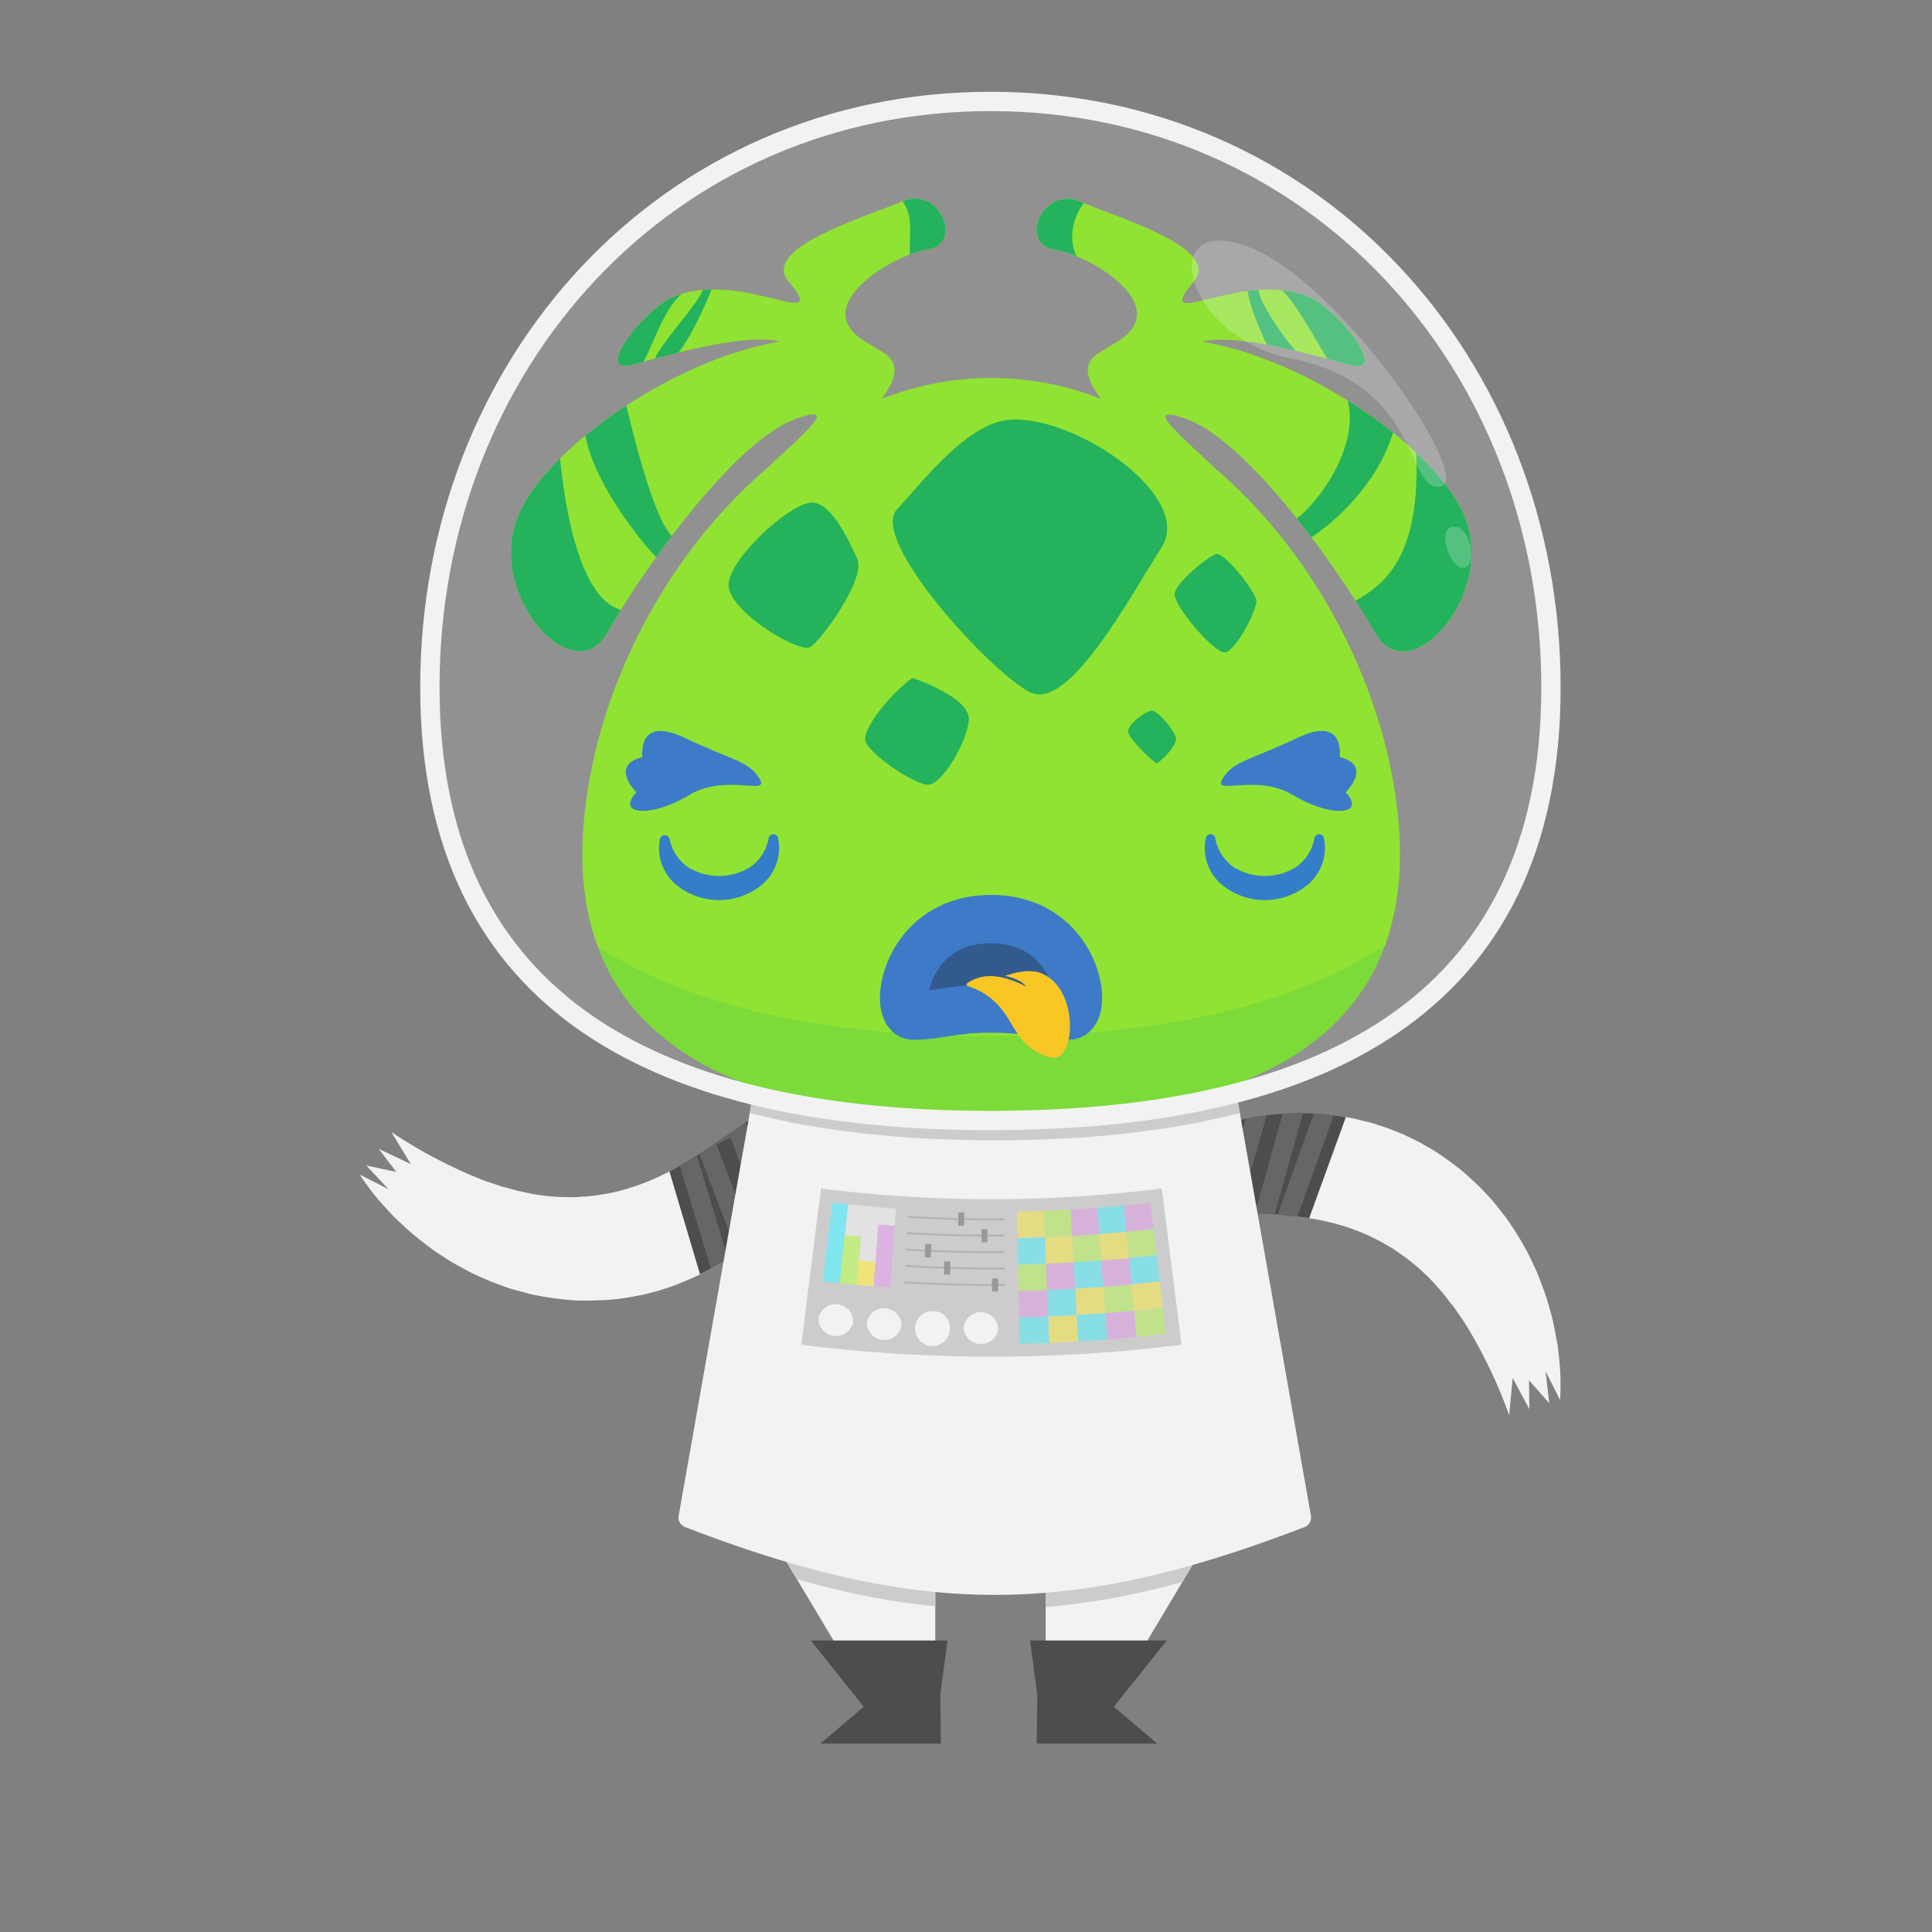 <svg xmlns="http://www.w3.org/2000/svg" xmlns:xlink="http://www.w3.org/1999/xlink" viewBox="0 0 400 400"><rect x="0" y="0" width="400" height="400" fill="#808080" stroke="none"/><defs><style>.cls-1,.cls-30,.cls-33,.cls-7{fill:none;}.cls-2{isolation:isolate;}.cls-3{clip-path:url(#clip-path);}.cls-32,.cls-34,.cls-4{fill:#f2f2f2;}.cls-5{clip-path:url(#clip-path-2);}.cls-6{fill:#4d4d4d;}.cls-7{stroke:#666;}.cls-33,.cls-7{stroke-miterlimit:10;stroke-width:4px;}.cls-8{clip-path:url(#clip-path-3);}.cls-9{clip-path:url(#clip-path-4);}.cls-10{clip-path:url(#clip-path-5);}.cls-11{fill:#ccc;}.cls-12{clip-path:url(#clip-path-6);}.cls-13{opacity:0.27;}.cls-14{opacity:0.4;}.cls-14,.cls-20{mix-blend-mode:multiply;}.cls-15{fill:#fce503;}.cls-16{fill:#a0f51c;}.cls-17{fill:#12ebfc;}.cls-18{fill:#d67ee2;}.cls-19{opacity:0.56;}.cls-20{opacity:0.48;}.cls-21{fill:#b3b3b3;}.cls-22{fill:#999;}.cls-23{fill:#7fe110;}.cls-24{clip-path:url(#clip-path-7);}.cls-25,.cls-28{fill:#00a742;}.cls-26{fill:#1d66c2;}.cls-27{fill:#1269c2;}.cls-28{opacity:0.19;}.cls-29{fill:#12407b;}.cls-30{stroke:#1d66c2;stroke-linecap:round;stroke-linejoin:round;stroke-width:10px;}.cls-31{fill:#f9bf00;}.cls-32{opacity:0.15;}.cls-33{stroke:#f2f2f2;}.cls-34{opacity:0.24;}</style><clipPath id="clip-path"><polygon class="cls-1" points="81.02 234.36 85.05 241.01 78.41 237.86 82.05 242.63 75.84 241.3 80.41 246.19 74.45 243.17 80.95 256.26 128.59 280.31 150.48 266.05 139.89 239.17 115.11 246 81.02 234.36"/></clipPath><clipPath id="clip-path-2"><path class="cls-1" d="M158.23,230.13a52.71,52.71,0,0,0-5.64,3.49l-4.72,3.24a85,85,0,0,1-9,5.52,47.62,47.62,0,0,1-9.24,3.8c-.79.22-1.57.46-2.37.61l-1.2.27c-.39.08-.8.13-1.2.2l-1.2.2c-.41.07-.81.09-1.22.14l-1.21.14c-.41,0-.82,0-1.22.07a44.16,44.16,0,0,1-9.9-.64l-2.49-.54c-.83-.14-1.65-.45-2.48-.65l-1.25-.33-1.23-.41c-.82-.28-1.66-.53-2.48-.84a100.64,100.64,0,0,1-19.12-10l-6.57,8.81a59.73,59.73,0,0,0,3.83,5.15c.7.8,1.41,1.61,2.15,2.39l1.1,1.18L82.71,253c.79.75,1.59,1.49,2.41,2.21s1.69,1.4,2.57,2.06,1.74,1.36,2.68,2l2.83,1.84c1,.59,2,1.13,3,1.67.51.27,1,.55,1.53.81l1.58.73a63.92,63.92,0,0,0,6.62,2.56l3.51.94c1.17.3,2.39.52,3.6.73s2.46.33,3.69.48a33.41,33.41,0,0,0,3.75.24c.63,0,1.26,0,1.89,0l1.89-.07a34.35,34.35,0,0,0,3.78-.29c.62-.09,1.25-.15,1.87-.26l1.86-.33c.62-.13,1.25-.21,1.85-.38l1.82-.48c1.22-.31,2.38-.72,3.56-1.1s2.29-.91,3.43-1.37,2.2-1,3.27-1.55,2.11-1.13,3.1-1.75A59.14,59.14,0,0,0,163.37,249a25.18,25.18,0,0,0,2.83-4.08Z"/></clipPath><clipPath id="clip-path-3"><polygon class="cls-1" points="312.46 293.02 313.18 285.28 316.64 291.76 316.56 285.77 320.76 290.53 319.99 283.88 322.99 289.86 325.55 275.47 301.58 227.79 275.5 226.23 268.01 254.13 291.99 263.38 312.46 293.02"/></clipPath><clipPath id="clip-path-4"><path class="cls-1" d="M247.89,250.48a53.48,53.48,0,0,0,6.62.55l5.71.21a80.5,80.5,0,0,1,10.55.94,47.27,47.27,0,0,1,9.69,2.44c.77.29,1.54.57,2.27.92l1.12.5c.37.17.72.37,1.09.56l1.08.55c.37.19.71.41,1.06.61l1.06.61c.35.2.68.45,1,.67a43.74,43.74,0,0,1,7.58,6.41l1.68,1.91c.58.61,1.06,1.34,1.6,2l.81,1c.26.34.5.7.75,1.06.49.71,1,1.41,1.49,2.14A101.08,101.08,0,0,1,312.46,293L323,289.85a59.59,59.59,0,0,0,0-6.41c-.08-1.06-.18-2.14-.3-3.2l-.18-1.61L322.2,277c-.19-1.07-.39-2.14-.63-3.21s-.52-2.13-.83-3.19-.59-2.13-1-3.18l-1.18-3.16c-.42-1.05-.91-2.09-1.4-3.12-.25-.52-.49-1-.75-1.56l-.84-1.53a64,64,0,0,0-3.8-6l-2.25-2.85c-.77-.94-1.62-1.84-2.47-2.73s-1.77-1.73-2.68-2.58a31.65,31.65,0,0,0-2.87-2.42c-.5-.38-1-.78-1.5-1.14l-1.56-1.08a34.36,34.36,0,0,0-3.21-2c-.56-.31-1.1-.64-1.66-.92l-1.7-.83c-.57-.27-1.13-.58-1.71-.8l-1.74-.69c-1.17-.48-2.35-.85-3.52-1.24s-2.38-.63-3.57-.94-2.37-.5-3.56-.7-2.36-.34-3.53-.44a57.34,57.34,0,0,0-13.38.39A59.44,59.44,0,0,0,255,232.3a24.85,24.85,0,0,0-4.7,1.59Z"/></clipPath><clipPath id="clip-path-5"><path class="cls-1" d="M193.64,318.76V359H184.1l-24-40.2Z"/></clipPath><clipPath id="clip-path-6"><path class="cls-1" d="M216.49,318.76V359H226l24-40.2Z"/></clipPath><clipPath id="clip-path-7"><path class="cls-1" d="M303.41,107.45c-5.14-13.82-31.92-32.95-54.48-36.7,7.55-1.88,24.34,3.19,30.75,4.82,7,1.77-.39-8.59-6.55-12.88-3.52-2.45-10-3.83-19.5-1.58h0c-5.4.94-12.61,4.28-6.53-2.7s-15.54-13.28-23.42-16.66-12.83,8.78-5.4,9.91,24.89,11.66,13.18,19l-.23.15-.39.23h0c-.85.5-1.71,1-2.58,1.58a8.54,8.54,0,0,0-1.39.88h0C224,75.76,225.2,79,228,82.61a61.72,61.72,0,0,0-45.52,0c2.75-3.65,3.94-6.85,1.07-9.15h0a8.13,8.13,0,0,0-1.39-.88c-.87-.55-1.73-1.08-2.57-1.58h0l-.39-.23-.24-.15c-11.71-7.3,5.88-17.86,13.19-19s2.47-13.29-5.41-9.91-29.49,9.68-23.41,16.66-1.13,3.64-6.53,2.7h0c-9.52-2.25-16-.87-19.5,1.58-6.16,4.29-13.51,14.65-6.55,12.88,6.41-1.63,23.19-6.7,30.74-4.82-22.56,3.75-49.33,22.88-54.47,36.7-6,16.25,11.84,35.72,18.68,23.63s26-39.62,39.07-44.32c9.56-3.43,1.41,3.23-5.89,10.16-20.42,17.4-35,44.64-37.83,71.51C116.21,213,148.67,232,205.19,232s89-19,84.19-63.56c-2.89-26.87-17.42-54.11-37.83-71.51-7.3-6.93-15.45-13.59-5.89-10.16,13.09,4.7,32.23,32.24,39.07,44.32S309.45,123.7,303.41,107.45Z"/></clipPath></defs><title>crewDeath4</title><g class="cls-2"><g id="Layer_2" data-name="Layer 2"><g class="cls-3"><path class="cls-4" d="M158.23,230.13a52.71,52.71,0,0,0-5.64,3.49l-4.72,3.24a85,85,0,0,1-9,5.52,47.62,47.62,0,0,1-9.24,3.8c-.79.22-1.57.46-2.37.61l-1.2.27c-.39.08-.8.13-1.2.2l-1.2.2c-.41.07-.81.09-1.22.14l-1.21.14c-.41,0-.82,0-1.22.07a44.16,44.16,0,0,1-9.9-.64l-2.49-.54c-.83-.14-1.65-.45-2.48-.65l-1.25-.33-1.23-.41c-.82-.28-1.66-.53-2.48-.84a100.64,100.64,0,0,1-19.12-10l-6.57,8.81a59.73,59.73,0,0,0,3.83,5.15c.7.8,1.41,1.61,2.15,2.39l1.1,1.18L82.71,253c.79.75,1.59,1.49,2.41,2.21s1.69,1.4,2.57,2.06,1.74,1.36,2.68,2l2.83,1.84c1,.59,2,1.13,3,1.67.51.27,1,.55,1.53.81l1.58.73a63.92,63.92,0,0,0,6.62,2.56l3.51.94c1.17.3,2.39.52,3.6.73s2.46.33,3.69.48a33.41,33.41,0,0,0,3.75.24c.63,0,1.26,0,1.89,0l1.89-.07a34.35,34.35,0,0,0,3.78-.29c.62-.09,1.25-.15,1.87-.26l1.86-.33c.62-.13,1.25-.21,1.85-.38l1.82-.48c1.22-.31,2.38-.72,3.56-1.1s2.29-.91,3.43-1.37,2.2-1,3.27-1.55,2.11-1.13,3.1-1.75A59.14,59.14,0,0,0,163.37,249a25.18,25.18,0,0,0,2.83-4.08Z"/></g><g class="cls-5"><polygon class="cls-6" points="137.63 239.28 146.34 268.56 173.4 242.95 161.94 223.96 137.63 239.28"/><polyline class="cls-7" points="141.83 238.04 151.17 268.95 156.47 263.8 145.85 236.1 152.3 232.62 161.85 258.12"/></g><g class="cls-8"><path class="cls-4" d="M247.89,250.48a53.48,53.48,0,0,0,6.62.55l5.71.21a80.5,80.5,0,0,1,10.55.94,47.27,47.27,0,0,1,9.69,2.44c.77.29,1.54.57,2.27.92l1.12.5c.37.17.72.37,1.09.56l1.08.55c.37.19.71.41,1.06.61l1.06.61c.35.2.68.45,1,.67a43.74,43.74,0,0,1,7.58,6.41l1.68,1.91c.58.61,1.06,1.34,1.6,2l.81,1c.26.34.5.7.75,1.06.49.71,1,1.41,1.49,2.14A101.08,101.08,0,0,1,312.46,293L323,289.85a59.59,59.59,0,0,0,0-6.41c-.08-1.06-.18-2.14-.3-3.2l-.18-1.61L322.2,277c-.19-1.07-.39-2.14-.63-3.21s-.52-2.13-.83-3.19-.59-2.13-1-3.18l-1.18-3.16c-.42-1.05-.91-2.09-1.4-3.12-.25-.52-.49-1-.75-1.56l-.84-1.53a64,64,0,0,0-3.8-6l-2.25-2.85c-.77-.94-1.62-1.84-2.47-2.73s-1.77-1.73-2.68-2.58a31.65,31.65,0,0,0-2.87-2.42c-.5-.38-1-.78-1.5-1.14l-1.56-1.08a34.36,34.36,0,0,0-3.21-2c-.56-.31-1.1-.64-1.66-.92l-1.7-.83c-.57-.27-1.13-.58-1.71-.8l-1.74-.69c-1.17-.48-2.35-.85-3.52-1.24s-2.38-.63-3.57-.94-2.37-.5-3.56-.7-2.36-.34-3.53-.44a57.34,57.34,0,0,0-13.38.39A59.44,59.44,0,0,0,255,232.3a24.85,24.85,0,0,0-4.7,1.59Z"/></g><g class="cls-9"><polygon class="cls-6" points="269.9 255.38 280.32 226.68 243.33 231.15 241.24 253.23 269.9 255.38"/><polyline class="cls-7" points="265.78 253.89 276.67 223.48 269.34 224.47 261.4 253.04 254.14 252.01 261.64 225.84"/></g><polygon class="cls-4" points="193.64 318.76 193.64 358.96 184.1 358.96 160.1 318.76 193.64 318.76"/><g class="cls-10"><path class="cls-11" d="M270.25,319.06c-48.73,18.79-79.83,18.79-128.57,0a2.15,2.15,0,0,1-1.14-2.46l17.24-97.67h96.37l17.24,97.67A2.15,2.15,0,0,1,270.25,319.06Z"/></g><polygon class="cls-6" points="196.17 339.65 167.86 339.65 178.83 353.38 169.85 360.99 194.8 360.99 194.68 350.88 196.17 339.65"/><polygon class="cls-4" points="216.49 318.76 216.49 358.96 226.03 358.96 250.03 318.76 216.49 318.76"/><g class="cls-12"><path class="cls-11" d="M270.25,319.06c-48.73,18.79-79.83,18.79-128.57,0a2.15,2.15,0,0,1-1.14-2.46l17.24-97.67h96.37l17.24,97.67A2.15,2.15,0,0,1,270.25,319.06Z"/></g><polygon class="cls-6" points="213.26 339.65 241.58 339.65 230.6 353.38 239.59 360.99 214.64 360.99 214.76 350.88 213.26 339.65"/><path class="cls-4" d="M270.25,316.1c-48.73,18.8-79.83,18.8-128.57,0a2.15,2.15,0,0,1-1.14-2.46L157.78,216h96.37l17.24,97.67A2.15,2.15,0,0,1,270.25,316.1Z"/><path class="cls-11" d="M155.23,230.43c15.11,3.93,32.24,5.66,50.74,5.66s35.62-1.73,50.73-5.66L254.15,216H157.78Z"/><path class="cls-11" d="M170,246.06a281.28,281.28,0,0,0,70.54,0l4.08,32.35a314.13,314.13,0,0,1-78.71,0Q167.91,262.23,170,246.06Z"/><g class="cls-13"><path class="cls-4" d="M210.58,250.85c1.84,0,3.69-.09,5.53-.16l.21,5.47c-1.88.07-3.76.13-5.64.16C210.65,254.5,210.61,252.67,210.58,250.85Z"/><path class="cls-4" d="M216.32,256.16c1.88-.07,3.76-.16,5.63-.27.11,1.82.21,3.64.32,5.46-1.91.11-3.83.2-5.74.28Z"/><path class="cls-4" d="M227.58,255.51c1.88-.15,3.75-.31,5.63-.49.17,1.81.35,3.63.53,5.44q-2.87.29-5.73.5C227.87,259.15,227.72,257.33,227.58,255.51Z"/><path class="cls-4" d="M222.59,266.81q2.91-.17,5.84-.39l.42,5.45c-2,.16-4,.29-5.95.41C222.8,270.46,222.69,268.64,222.59,266.81Z"/><path class="cls-4" d="M216.11,250.69c1.84-.07,3.69-.16,5.53-.26.1,1.82.21,3.64.31,5.46-1.87.11-3.75.2-5.63.27Z"/><path class="cls-4" d="M222,255.89q2.82-.16,5.63-.38c.14,1.82.29,3.64.43,5.45q-2.88.23-5.74.39C222.16,259.53,222.06,257.71,222,255.89Z"/><path class="cls-4" d="M233.21,255q2.81-.27,5.61-.6c.21,1.81.43,3.62.64,5.43-1.91.22-3.81.43-5.72.61C233.56,258.65,233.38,256.83,233.21,255Z"/><path class="cls-4" d="M210.78,261.79c1.92,0,3.83-.09,5.75-.16l.21,5.47c-2,.07-3.9.13-5.85.16C210.85,265.44,210.82,263.62,210.78,261.79Z"/><path class="cls-4" d="M228.43,266.42c1.95-.15,3.89-.32,5.84-.51.17,1.81.35,3.63.52,5.45q-3,.28-5.94.51Z"/><path class="cls-4" d="M234.79,271.36q3-.3,5.94-.64l.63,5.44c-2,.23-4,.45-6,.64C235.15,275,235,273.17,234.79,271.36Z"/><path class="cls-4" d="M234.27,265.91q2.91-.29,5.82-.62.33,2.71.64,5.43-3,.34-5.94.64C234.62,269.54,234.44,267.72,234.27,265.91Z"/><path class="cls-4" d="M217,272.56c2-.07,4-.17,6-.28.11,1.82.21,3.64.32,5.46-2,.12-4,.21-6.06.29Z"/><path class="cls-4" d="M227.16,250.05q2.76-.21,5.52-.48c.17,1.82.35,3.63.53,5.45-1.88.18-3.75.34-5.63.49Z"/><path class="cls-4" d="M210.68,256.32c1.88,0,3.76-.09,5.64-.16l.21,5.47c-1.92.07-3.83.13-5.75.16C210.75,260,210.71,258.15,210.68,256.32Z"/><path class="cls-4" d="M222.27,261.35c1.91-.11,3.83-.24,5.74-.39l.42,5.46q-2.93.22-5.84.39C222.48,265,222.38,263.17,222.27,261.35Z"/><path class="cls-4" d="M233.74,260.46c1.91-.18,3.81-.39,5.72-.61l.63,5.44q-2.91.33-5.82.62C234.09,264.09,233.91,262.28,233.74,260.46Z"/><path class="cls-4" d="M216.74,267.1c1.95-.08,3.9-.17,5.85-.29.1,1.83.21,3.65.31,5.47-2,.11-4,.21-6,.28Z"/><path class="cls-4" d="M211,272.73c2,0,4-.09,6-.17l.21,5.47c-2,.08-4,.14-6.07.17C211.06,276.38,211,274.56,211,272.73Z"/><path class="cls-4" d="M222.9,272.28c2-.12,4-.25,5.95-.41l.42,5.46c-2,.16-4,.29-6.05.41C223.11,275.92,223,274.1,222.9,272.28Z"/><path class="cls-4" d="M221.64,250.43c1.84-.11,3.68-.23,5.52-.38l.42,5.46q-2.81.21-5.63.38C221.85,254.07,221.74,252.25,221.64,250.43Z"/><path class="cls-4" d="M232.68,249.57c1.84-.18,3.67-.37,5.51-.59l.63,5.44q-2.81.33-5.61.6C233,253.2,232.85,251.39,232.68,249.57Z"/><path class="cls-4" d="M228,261q2.87-.21,5.73-.5c.17,1.82.35,3.63.53,5.45-2,.19-3.89.36-5.84.51Z"/><path class="cls-4" d="M210.89,267.26c2,0,3.9-.09,5.85-.16l.21,5.46c-2,.08-4,.14-6,.17C211,270.91,210.92,269.09,210.89,267.26Z"/><path class="cls-4" d="M216.53,261.63c1.91-.08,3.83-.17,5.74-.28.11,1.82.21,3.64.32,5.46-2,.12-3.9.21-5.85.29Z"/><path class="cls-4" d="M228.85,271.87q3-.22,5.94-.51c.18,1.81.36,3.63.53,5.44-2,.2-4,.37-6,.53Z"/></g><g class="cls-14"><path class="cls-15" d="M210.58,250.85c1.84,0,3.69-.09,5.53-.16l.21,5.47c-1.88.07-3.76.13-5.64.16C210.65,254.5,210.61,252.67,210.58,250.85Z"/><path class="cls-15" d="M216.32,256.16c1.88-.07,3.76-.16,5.63-.27.11,1.82.21,3.64.32,5.46-1.91.11-3.83.2-5.74.28Z"/><path class="cls-15" d="M227.58,255.51c1.88-.15,3.75-.31,5.63-.49.17,1.81.35,3.63.53,5.44q-2.87.29-5.73.5C227.87,259.15,227.72,257.33,227.58,255.51Z"/><path class="cls-15" d="M222.59,266.81q2.91-.17,5.84-.39l.42,5.45c-2,.16-4,.29-5.95.41C222.8,270.46,222.69,268.64,222.59,266.81Z"/><path class="cls-16" d="M216.11,250.69c1.84-.07,3.69-.16,5.53-.26.1,1.82.21,3.64.31,5.46-1.87.11-3.75.2-5.63.27Z"/><path class="cls-16" d="M222,255.89q2.82-.16,5.63-.38c.14,1.82.29,3.64.43,5.45q-2.88.23-5.74.39C222.16,259.53,222.06,257.71,222,255.89Z"/><path class="cls-16" d="M233.21,255q2.81-.27,5.61-.6c.21,1.81.43,3.62.64,5.43-1.91.22-3.81.43-5.72.61C233.56,258.65,233.38,256.83,233.21,255Z"/><path class="cls-16" d="M210.78,261.79c1.92,0,3.83-.09,5.75-.16l.21,5.47c-2,.07-3.9.13-5.85.16C210.85,265.44,210.82,263.62,210.78,261.79Z"/><path class="cls-16" d="M228.43,266.42c1.95-.15,3.89-.32,5.84-.51.17,1.81.35,3.63.52,5.45q-3,.28-5.94.51Z"/><path class="cls-16" d="M234.79,271.36q3-.3,5.94-.64l.63,5.44c-2,.23-4,.45-6,.64C235.15,275,235,273.17,234.79,271.36Z"/><path class="cls-15" d="M234.27,265.91q2.91-.29,5.82-.62.33,2.71.64,5.43-3,.34-5.94.64C234.62,269.54,234.44,267.72,234.27,265.91Z"/><path class="cls-15" d="M217,272.56c2-.07,4-.17,6-.28.11,1.82.21,3.64.32,5.46-2,.12-4,.21-6.06.29Z"/><path class="cls-17" d="M227.16,250.05q2.76-.21,5.52-.48c.17,1.82.35,3.63.53,5.45-1.88.18-3.75.34-5.63.49Z"/><path class="cls-17" d="M210.68,256.32c1.88,0,3.76-.09,5.64-.16l.21,5.47c-1.92.07-3.83.13-5.75.16C210.75,260,210.71,258.15,210.68,256.32Z"/><path class="cls-17" d="M222.27,261.35c1.91-.11,3.83-.24,5.74-.39l.42,5.46q-2.93.22-5.84.39C222.48,265,222.38,263.17,222.27,261.35Z"/><path class="cls-17" d="M233.74,260.46c1.91-.18,3.81-.39,5.72-.61l.63,5.44q-2.91.33-5.82.62C234.09,264.09,233.91,262.28,233.74,260.46Z"/><path class="cls-17" d="M216.74,267.1c1.95-.08,3.9-.17,5.85-.29.1,1.83.21,3.65.31,5.47-2,.11-4,.21-6,.28Z"/><path class="cls-17" d="M211,272.73c2,0,4-.09,6-.17l.21,5.47c-2,.08-4,.14-6.07.17C211.06,276.38,211,274.56,211,272.73Z"/><path class="cls-17" d="M222.9,272.28c2-.12,4-.25,5.95-.41l.42,5.46c-2,.16-4,.29-6.05.41C223.11,275.92,223,274.1,222.9,272.28Z"/><path class="cls-18" d="M221.64,250.43c1.84-.11,3.68-.23,5.52-.38l.42,5.46q-2.81.21-5.63.38C221.85,254.07,221.74,252.25,221.64,250.43Z"/><path class="cls-18" d="M232.68,249.57c1.84-.18,3.67-.37,5.51-.59l.63,5.44q-2.81.33-5.61.6C233,253.2,232.85,251.39,232.68,249.57Z"/><path class="cls-18" d="M228,261q2.87-.21,5.73-.5c.17,1.82.35,3.63.53,5.45-2,.19-3.89.36-5.84.51Z"/><path class="cls-18" d="M210.89,267.26c2,0,3.9-.09,5.85-.16l.21,5.46c-2,.08-4,.14-6,.17C211,270.91,210.92,269.09,210.89,267.26Z"/><path class="cls-18" d="M216.53,261.63c1.91-.08,3.83-.17,5.74-.28.11,1.82.21,3.64.32,5.46-2,.12-3.9.21-5.85.29Z"/><path class="cls-18" d="M228.85,271.87q3-.22,5.94-.51c.18,1.81.36,3.63.53,5.44-2,.2-4,.37-6,.53Z"/></g><path class="cls-4" d="M206.69,275a3.62,3.62,0,0,1-7.21-.05,3.62,3.62,0,0,1,7.21.05Z"/><path class="cls-4" d="M196.67,274.85a3.62,3.62,0,1,1-3.47-3.4A3.44,3.44,0,0,1,196.67,274.85Z"/><path class="cls-4" d="M186.65,274.41a3.62,3.62,0,0,1-7.19-.52,3.62,3.62,0,0,1,7.19.52Z"/><path class="cls-4" d="M176.65,273.65a3.62,3.62,0,0,1-7.18-.76,3.63,3.63,0,0,1,7.18.76Z"/><g class="cls-19"><path class="cls-4" d="M173.86,265.67l-3.5-.38q1-8.16,1.91-16.31l3.3.37Z"/><path class="cls-4" d="M177.36,266c-1.16-.11-2.33-.22-3.5-.35l1.71-16.32,3.32.33Z"/><path class="cls-4" d="M180.87,266.33l-3.51-.31,1.53-16.34,3.31.29Q181.54,258.15,180.87,266.33Z"/><path class="cls-4" d="M184.38,266.59l-3.51-.26q.66-8.19,1.33-16.36l3.32.25Z"/></g><g class="cls-20"><path class="cls-17" d="M173.86,265.67l-3.5-.38q1-8.16,1.91-16.31l3.3.37Z"/><path class="cls-16" d="M177.36,266c-1.16-.11-2.33-.22-3.5-.35q.52-5,1-9.93l3.39.34Z"/><path class="cls-15" d="M180.87,266.33l-3.51-.31c.16-1.66.31-3.31.47-5,1.15.11,2.29.21,3.44.3C181.14,263,181,264.67,180.87,266.33Z"/><path class="cls-18" d="M184.38,266.59l-3.51-.26q.52-6.4,1-12.79c1.12.09,2.24.18,3.36.25Q184.82,260.2,184.38,266.59Z"/></g><path class="cls-21" d="M208,252.64q-10,.09-20-.51c0-.12,0-.25,0-.38q10,.6,19.95.51C208,252.38,208,252.51,208,252.64Z"/><path class="cls-22" d="M199.59,253.77l-1.22,0,.06-2.74,1.21,0C199.62,252,199.61,252.86,199.59,253.77Z"/><path class="cls-21" d="M208,256q-10.11.11-20.21-.51c0-.13,0-.25,0-.38q10.08.6,20.19.51Z"/><path class="cls-22" d="M204.45,257.22h-1.24c0-.92,0-1.83,0-2.74h1.23C204.45,255.4,204.45,256.31,204.45,257.22Z"/><path class="cls-21" d="M208,259.43q-10.23.09-20.45-.52c0-.13,0-.26,0-.39q10.21.63,20.43.52Z"/><path class="cls-22" d="M192.69,260.35l-1.25-.06c.05-.91.09-1.82.13-2.73l1.24.05Z"/><path class="cls-21" d="M208.07,262.82q-10.33.1-20.68-.53c0-.12,0-.25,0-.38q10.32.63,20.66.53Z"/><path class="cls-22" d="M196.69,263.89l-1.27,0,.09-2.74,1.25,0C196.74,262.06,196.71,263,196.69,263.89Z"/><path class="cls-21" d="M208.11,266.21q-10.47.1-20.93-.53l0-.38q10.42.63,20.89.53C208.1,266,208.11,266.08,208.11,266.21Z"/><path class="cls-22" d="M206.66,267.4h-1.28v-2.73h1.27C206.65,265.57,206.65,266.49,206.66,267.4Z"/><path class="cls-23" d="M303.41,107.45c-5.14-13.82-31.92-32.95-54.48-36.7,7.55-1.88,24.34,3.19,30.75,4.82,7,1.77-.39-8.59-6.55-12.88-3.52-2.45-10-3.83-19.5-1.58h0c-5.4.94-12.61,4.28-6.53-2.7s-15.54-13.28-23.42-16.66-12.83,8.78-5.4,9.91,24.89,11.66,13.18,19l-.23.15-.39.23h0c-.85.5-1.71,1-2.58,1.58a8.54,8.54,0,0,0-1.39.88h0C224,75.76,225.2,79,228,82.61a61.72,61.72,0,0,0-45.52,0c2.75-3.65,3.94-6.85,1.07-9.15h0a8.13,8.13,0,0,0-1.39-.88c-.87-.55-1.73-1.08-2.57-1.58h0l-.39-.23-.24-.15c-11.71-7.3,5.88-17.86,13.19-19s2.47-13.29-5.41-9.91-29.49,9.68-23.41,16.66-1.13,3.64-6.53,2.7h0c-9.52-2.25-16-.87-19.5,1.58-6.16,4.29-13.51,14.65-6.55,12.88,6.41-1.63,23.19-6.7,30.74-4.82-22.56,3.75-49.33,22.88-54.47,36.7-6,16.25,11.84,35.72,18.68,23.63s26-39.62,39.07-44.32c9.56-3.43,1.41,3.23-5.89,10.16-20.42,17.4-35,44.64-37.83,71.51C116.21,213,148.67,232,205.19,232s89-19,84.19-63.56c-2.89-26.87-17.42-54.11-37.83-71.51-7.3-6.93-15.45-13.59-5.89-10.16,13.09,4.7,32.23,32.24,39.07,44.32S309.45,123.7,303.41,107.45Z"/><g class="cls-24"><path class="cls-25" d="M115.6,90.37s1.68,37.38,15.47,36.12c3.73-1.64,6.92-10.77,6.26-10s-18.4-19.8-16.15-30.87S129,81.05,129,81.05s7.27,33.36,11.93,30.38-12.67,23.49-12.67,23.49L99.76,139l-.94-32.81Z"/><path class="cls-25" d="M304.64,98.17c10.33,13.86,1.21,46.7-9,43.78s-18.25-11.68-17.15-15.46,16-3.26,14.73-32.76-1.23-8-8.16,3.34a46.46,46.46,0,0,1-16.89,16.25L265.34,109c4.68-.48,18.91-17.54,12.48-29.14S296,77.73,296,77.73Z"/><path class="cls-25" d="M130.94,77.31c3.65-.78,5.6-15.87,13-18.08s-13,16.59-7.67,16.75S148.5,56.89,148.5,56.89l-15.87.78-9.1,15.08Z"/><path class="cls-25" d="M264.23,58.22c7.16,1.37,26.92,15.15,21,17.76s-3.06,9.7-8.58,1.23S266.35,58,261.57,58s6.21,15.26,9.39,17.31-5.94-1.55-7.25-2-7.3-14.62-5-15.58S264.23,58.22,264.23,58.22Z"/><path class="cls-25" d="M183.4,37.85c7.61-1.09,22.84,8.92,17.4,13.49s-11.09,13.92-12.18,4.57S190.79,44.38,183.4,37.85Z"/><path class="cls-25" d="M227.78,38.29c-4.11,3.46-10.23,11.54-.87,20.23,5.54,5.15-19.57,12.59-17.19-3.92C212.55,35,230.48,36,227.78,38.29Z"/><path class="cls-25" d="M209.55,86.86c13.66-.51,37.63,16,30.95,26.46s-19.24,34-27.25,30-33.42-31.57-27.53-37.89S200.56,87.19,209.55,86.86Z"/><path class="cls-25" d="M167.36,104.14c4.42-1,8.34,7.64,10.15,11.63S170,132.71,167.69,134s-18-8-16.8-13.62S162.71,105.13,167.36,104.14Z"/><path class="cls-25" d="M188.91,140.36c-4.27,3-10.26,10.3-9.76,12.95s10,9,12.89,9.17,8.21-8.83,8.55-13.48S188.91,140.36,188.91,140.36Z"/><path class="cls-25" d="M238.24,147.14c1.25-.36,4.61,3.78,5.2,5.44s-3.43,5.32-3.9,5.44-6.15-5.3-6-6.67S236.58,147.61,238.24,147.14Z"/><path class="cls-25" d="M251.72,114.72c1.72-.57,8.29,7.81,8.4,9.7s-4.26,10.41-6.5,10.65-10.77-9.82-10.41-12.19S250,115.31,251.72,114.72Z"/></g><path class="cls-26" d="M253.13,161.21c-2.24,3.7,7-1.22,14.64,3.43s15.28,4.18,10.84-.62c0,0,5.73-5.55-1.26-7.27,0,0,1.29-8.75-8.7-4S255.37,157.51,253.13,161.21Z"/><path class="cls-26" d="M157.25,161.21c2.24,3.7-7-1.22-14.64,3.43s-15.29,4.18-10.85-.62c0,0-5.72-5.55,1.26-7.27,0,0-1.28-8.75,8.7-4S155,157.51,157.25,161.21Z"/><path class="cls-27" d="M274.11,173.72a9.72,9.72,0,0,1-.27,4.83,10.39,10.39,0,0,1-2.71,4.3,14,14,0,0,1-18.53,0,10.39,10.39,0,0,1-2.71-4.3,9.72,9.72,0,0,1-.26-4.83,1,1,0,0,1,2,0v0a9.35,9.35,0,0,0,3.78,5.81,12.3,12.3,0,0,0,12.91,0,9.4,9.4,0,0,0,3.79-5.81v0a1,1,0,0,1,2,0Z"/><path class="cls-27" d="M138.63,173.72a9.36,9.36,0,0,0,3.79,5.81,12.28,12.28,0,0,0,12.9,0,9.36,9.36,0,0,0,3.79-5.81v0a1,1,0,0,1,2,0,9.61,9.61,0,0,1-.27,4.83,10.19,10.19,0,0,1-2.71,4.3,14,14,0,0,1-18.52,0,10.31,10.31,0,0,1-2.72-4.3,9.72,9.72,0,0,1-.26-4.83,1,1,0,0,1,1.21-.78,1,1,0,0,1,.78.75Z"/><path class="cls-28" d="M205.07,214.54c-32.53,0-60.83-5.37-81.33-18.55,9.29,25,38.38,36,81.45,36s72.33-11.1,81.53-36.21C266.19,209.11,237.77,214.54,205.07,214.54Z"/><path class="cls-29" d="M206,209.08c15.45,0,17.15-4,15.18-9.19-1.68-4.49-6.28-6.2-16.31-6.2s-13.91,2.69-15,7.35C188.59,206.44,190.58,209.08,206,209.08Z"/><path class="cls-30" d="M204.39,208.82c-6.57,0-10.78,1.46-15.28,1.46s-1.91-20,16.08-20,20.57,20,16.07,20-8.7-1.46-15.27-1.46Z"/><path class="cls-31" d="M212.41,204.23c-3.32-1.67-7.79-3.31-11.65-1-2.69,1.63,3.18-.12,8,7.69,1.87,3,3.37,6.59,8.69,8s6.09-14-1.64-17.33c-3-1.41-7.74.46-7.74.46S211.36,202.66,212.41,204.23Z"/><path class="cls-32" d="M321.11,142.27c0,67-49.06,89.72-116,89.72S89,209.25,89,142.27,138.08,21,205.07,21,321.11,75.29,321.11,142.27Z"/><path class="cls-33" d="M321.11,142.27c0,67-49.06,89.72-116,89.72S89,209.25,89,142.27,138.08,21,205.07,21,321.11,75.29,321.11,142.27Z"/><path class="cls-34" d="M258,50.93c19,6.67,47.4,48.33,40.27,49.79s-3.82-21.16-31-26.51C245.42,69.93,238.94,44.26,258,50.93Z"/><path class="cls-34" d="M300.52,109.1c3.88-.88,5.39,7.68,2.69,8.45S297.46,109.79,300.52,109.1Z"/></g></g></svg>